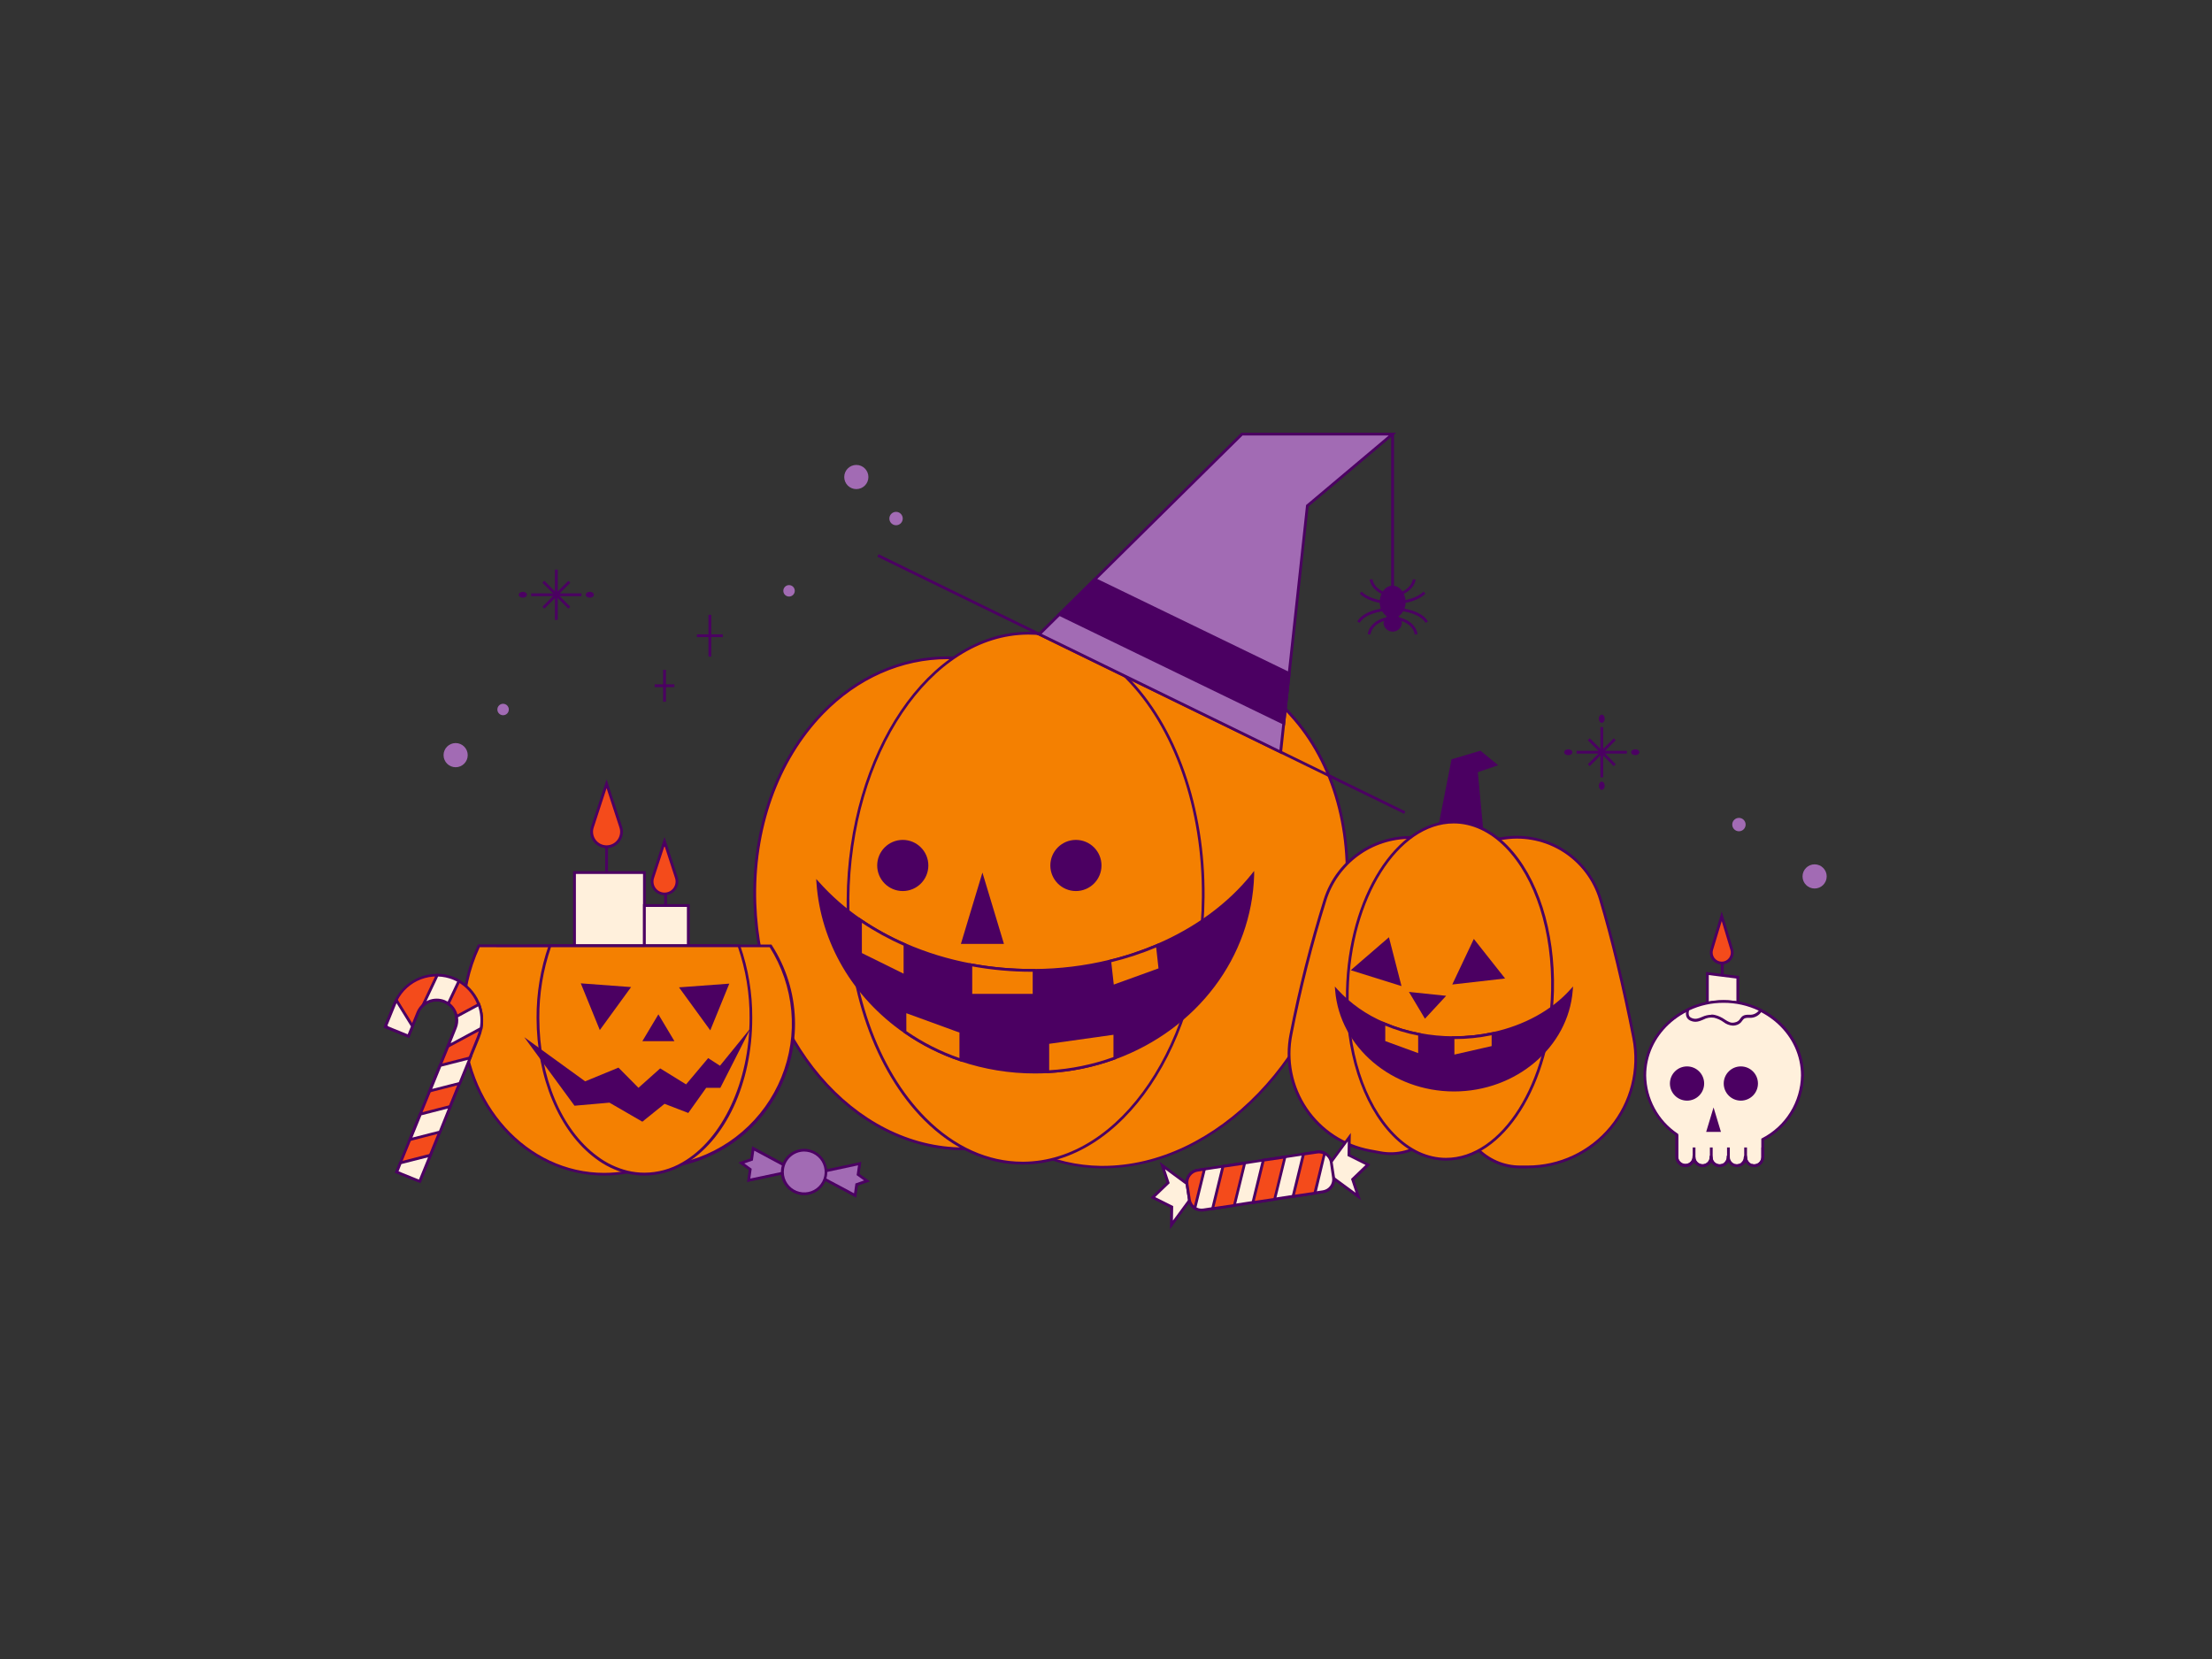 <svg width="800" height="600" viewBox="0 0 800 600" fill="none" xmlns="http://www.w3.org/2000/svg">
<rect x="0" y="0" width="800" height="600" fill="#333333" stroke="none"/>
<g clip-path="url(#clip0_20_975)">
<path d="M623.39 344.83H622.39V354.42H623.39V344.83Z" fill="#4B0062"/>
<path d="M628.54 374.12L617.58 372.75V352.08L628.54 353.45V374.12Z" fill="#FFF0DC"/>
<path d="M629 374.69L617 373.2V351.52L629 353V374.69ZM618 372.32L628 373.56V353.89L618 352.65V372.32Z" fill="#4B0062"/>
<path d="M651.9 388.92C651.9 374.19 639.14 362.26 623.4 362.26C607.66 362.26 594.9 374.2 594.9 388.92C594.939 393.167 596.013 397.34 598.029 401.078C600.045 404.816 602.942 408.005 606.47 410.37V418.47C606.47 418.876 606.55 419.278 606.705 419.652C606.86 420.027 607.088 420.368 607.375 420.655C607.662 420.942 608.003 421.17 608.378 421.325C608.752 421.48 609.154 421.56 609.56 421.56C610.38 421.56 611.165 421.234 611.745 420.655C612.324 420.075 612.65 419.29 612.65 418.47C612.65 419.29 612.976 420.075 613.555 420.655C614.135 421.234 614.92 421.56 615.74 421.56C616.56 421.56 617.346 421.234 617.925 420.655C618.504 420.075 618.83 419.29 618.83 418.47C618.83 419.29 619.156 420.075 619.735 420.655C620.315 421.234 621.1 421.56 621.92 421.56C622.74 421.56 623.525 421.234 624.105 420.655C624.684 420.075 625.01 419.29 625.01 418.47C625.01 418.876 625.09 419.278 625.245 419.652C625.401 420.027 625.628 420.368 625.915 420.655C626.202 420.942 626.543 421.17 626.917 421.325C627.292 421.48 627.694 421.56 628.1 421.56C628.506 421.56 628.908 421.48 629.282 421.325C629.657 421.17 629.998 420.942 630.285 420.655C630.572 420.368 630.799 420.027 630.955 419.652C631.11 419.278 631.19 418.876 631.19 418.47C631.19 419.29 631.516 420.075 632.095 420.655C632.675 421.234 633.461 421.56 634.28 421.56C635.1 421.56 635.885 421.234 636.465 420.655C637.044 420.075 637.37 419.29 637.37 418.47V412.07C646.12 407.48 651.9 398.84 651.9 388.92Z" fill="#FFF0DC"/>
<path d="M634.45 422.06C634.135 421.514 633.682 421.06 633.136 420.745C632.59 420.429 631.971 420.263 631.34 420.263C630.71 420.263 630.09 420.429 629.544 420.745C628.998 421.06 628.545 421.514 628.23 422.06C627.915 421.514 627.462 421.06 626.916 420.745C626.37 420.429 625.751 420.263 625.12 420.263C624.489 420.263 623.87 420.429 623.324 420.745C622.778 421.06 622.325 421.514 622.01 422.06C621.379 422.06 620.76 421.893 620.214 421.577C619.668 421.261 619.215 420.807 618.9 420.26C618.585 420.806 618.132 421.26 617.586 421.575C617.04 421.891 616.42 422.057 615.79 422.057C615.159 422.057 614.54 421.891 613.994 421.575C613.448 421.26 612.995 420.806 612.68 420.26C612.285 420.945 611.676 421.48 610.946 421.783C610.216 422.085 609.407 422.139 608.643 421.935C607.88 421.731 607.205 421.281 606.724 420.654C606.242 420.028 605.981 419.26 605.98 418.47V410.63C602.454 408.202 599.564 404.962 597.55 401.185C595.537 397.407 594.46 393.201 594.41 388.92C594.41 373.92 607.41 361.76 623.41 361.76C639.41 361.76 652.41 373.95 652.41 388.92C652.332 393.762 650.953 398.493 648.417 402.619C645.882 406.745 642.284 410.113 638 412.37V418.47C638 419.415 637.627 420.322 636.963 420.994C636.298 421.667 635.395 422.049 634.45 422.06ZM630.82 418H631.82V418.5C631.82 419.187 632.093 419.846 632.579 420.331C633.064 420.817 633.723 421.09 634.41 421.09C635.097 421.09 635.756 420.817 636.241 420.331C636.727 419.846 637 419.187 637 418.5V411.8L637.26 411.66C641.446 409.506 644.969 406.255 647.452 402.256C649.935 398.256 651.286 393.657 651.36 388.95C651.36 374.52 638.8 362.79 623.36 362.79C607.92 362.79 595.36 374.53 595.36 388.95C595.417 393.106 596.479 397.187 598.456 400.844C600.432 404.501 603.264 407.625 606.71 409.95L606.93 410.1V418.47C606.93 418.81 606.997 419.147 607.127 419.461C607.257 419.775 607.448 420.061 607.689 420.301C607.929 420.542 608.215 420.733 608.529 420.863C608.843 420.993 609.18 421.06 609.52 421.06C609.86 421.06 610.197 420.993 610.511 420.863C610.825 420.733 611.111 420.542 611.351 420.301C611.592 420.061 611.783 419.775 611.913 419.461C612.043 419.147 612.11 418.81 612.11 418.47V418H613.11V418.5C613.11 419.187 613.383 419.846 613.869 420.331C614.354 420.817 615.013 421.09 615.7 421.09C616.387 421.09 617.046 420.817 617.531 420.331C618.017 419.846 618.29 419.187 618.29 418.5V418H619.29V418.5C619.29 419.187 619.563 419.846 620.049 420.331C620.534 420.817 621.193 421.09 621.88 421.09C622.567 421.09 623.226 420.817 623.711 420.331C624.197 419.846 624.47 419.187 624.47 418.5V418H625.47V418.5C625.47 418.84 625.537 419.177 625.667 419.491C625.797 419.805 625.988 420.091 626.229 420.331C626.469 420.572 626.755 420.763 627.069 420.893C627.383 421.023 627.72 421.09 628.06 421.09C628.4 421.09 628.737 421.023 629.051 420.893C629.365 420.763 629.651 420.572 629.891 420.331C630.132 420.091 630.323 419.805 630.453 419.491C630.583 419.177 630.65 418.84 630.65 418.5L630.82 418Z" fill="#4B0062"/>
<path d="M609.58 422.06C609.107 422.061 608.639 421.969 608.202 421.79C607.764 421.61 607.367 421.346 607.031 421.013C606.696 420.679 606.43 420.283 606.248 419.847C606.066 419.411 605.971 418.943 605.97 418.47V410.37H606.97V418.47C607.011 419.133 607.303 419.755 607.787 420.21C608.271 420.665 608.911 420.919 609.575 420.919C610.239 420.919 610.879 420.665 611.363 420.21C611.847 419.755 612.139 419.133 612.18 418.47V415H613.18V418.44C613.183 418.914 613.091 419.385 612.912 419.824C612.732 420.263 612.467 420.662 612.133 420.999C611.798 421.335 611.4 421.602 610.962 421.784C610.524 421.966 610.054 422.06 609.58 422.06Z" fill="#4B0062"/>
<path d="M615.8 422.07C615.326 422.07 614.857 421.977 614.419 421.795C613.981 421.613 613.584 421.346 613.25 421.01C612.913 420.679 612.646 420.283 612.464 419.847C612.282 419.411 612.189 418.943 612.19 418.47H613.19C613.19 418.811 613.258 419.148 613.39 419.463C613.523 419.777 613.716 420.062 613.96 420.3C614.324 420.662 614.788 420.909 615.291 421.009C615.795 421.109 616.318 421.058 616.793 420.863C617.268 420.667 617.675 420.336 617.963 419.911C618.25 419.485 618.406 418.984 618.41 418.47V415H619.41V418.45C619.413 418.925 619.321 419.396 619.141 419.836C618.96 420.276 618.695 420.676 618.359 421.012C618.024 421.349 617.625 421.615 617.185 421.797C616.746 421.979 616.275 422.071 615.8 422.07Z" fill="#4B0062"/>
<path d="M622 422.07C621.047 422.07 620.133 421.692 619.458 421.019C618.783 420.346 618.403 419.433 618.4 418.48H619.4C619.4 419.171 619.674 419.833 620.163 420.322C620.651 420.811 621.314 421.085 622.005 421.085C622.696 421.085 623.358 420.811 623.847 420.322C624.336 419.833 624.61 419.171 624.61 418.48V415H625.61V418.45C625.613 418.925 625.521 419.396 625.341 419.836C625.16 420.276 624.895 420.676 624.559 421.012C624.224 421.349 623.825 421.615 623.385 421.797C622.946 421.979 622.475 422.071 622 422.07Z" fill="#4B0062"/>
<path d="M628.22 422.07C627.747 422.071 627.279 421.98 626.842 421.8C626.404 421.62 626.007 421.356 625.672 421.023C625.336 420.689 625.07 420.293 624.888 419.857C624.706 419.421 624.611 418.953 624.61 418.48H625.61C625.61 419.171 625.884 419.833 626.373 420.322C626.862 420.811 627.524 421.085 628.215 421.085C628.906 421.085 629.568 420.811 630.057 420.322C630.546 419.833 630.82 419.171 630.82 418.48V415H631.82V418.45C631.823 418.924 631.731 419.395 631.552 419.834C631.372 420.273 631.107 420.672 630.773 421.009C630.438 421.345 630.04 421.612 629.602 421.794C629.164 421.976 628.694 422.07 628.22 422.07Z" fill="#4B0062"/>
<path d="M634.43 422.07C633.957 422.071 633.489 421.98 633.052 421.8C632.614 421.62 632.217 421.356 631.881 421.023C631.546 420.689 631.28 420.293 631.098 419.857C630.916 419.421 630.821 418.953 630.82 418.48H631.82C631.82 419.172 632.095 419.836 632.584 420.326C633.074 420.815 633.738 421.09 634.43 421.09C635.122 421.09 635.786 420.815 636.276 420.326C636.765 419.836 637.04 419.172 637.04 418.48V415H638.04V418.45C638.043 418.925 637.951 419.396 637.771 419.836C637.59 420.276 637.325 420.676 636.989 421.012C636.654 421.349 636.255 421.615 635.815 421.797C635.376 421.979 634.905 422.071 634.43 422.07Z" fill="#4B0062"/>
<path d="M241.22 318.13H240.22V336.09H241.22V318.13Z" fill="#4B0062"/>
<path d="M219.88 302.71H218.88V320.67H219.88V302.71Z" fill="#4B0062"/>
<path d="M240.34 304.32L236.07 317.38C235.851 318.054 235.794 318.77 235.904 319.471C236.015 320.171 236.29 320.835 236.706 321.408C237.123 321.982 237.669 322.449 238.301 322.771C238.932 323.092 239.631 323.26 240.34 323.26C241.049 323.26 241.748 323.092 242.379 322.771C243.011 322.449 243.557 321.982 243.974 321.408C244.39 320.835 244.665 320.171 244.776 319.471C244.886 318.77 244.829 318.054 244.61 317.38L240.34 304.32Z" fill="#F44B1B"/>
<path d="M240.34 323.77C239.553 323.767 238.777 323.579 238.077 323.22C237.376 322.861 236.77 322.342 236.308 321.704C235.846 321.067 235.542 320.329 235.418 319.552C235.295 318.774 235.358 317.979 235.6 317.23L240.34 302.72L245.08 317.23C245.322 317.979 245.385 318.774 245.262 319.552C245.138 320.329 244.834 321.067 244.372 321.704C243.91 322.342 243.304 322.861 242.603 323.22C241.903 323.579 241.127 323.767 240.34 323.77ZM240.34 305.93L236.55 317.54C236.347 318.142 236.29 318.783 236.384 319.411C236.478 320.039 236.72 320.636 237.091 321.152C237.461 321.668 237.949 322.088 238.514 322.378C239.079 322.668 239.705 322.819 240.34 322.819C240.975 322.819 241.601 322.668 242.166 322.378C242.731 322.088 243.219 321.668 243.589 321.152C243.96 320.636 244.202 320.039 244.296 319.411C244.39 318.783 244.333 318.142 244.13 317.54L240.34 305.93Z" fill="#4B0062"/>
<path d="M219.38 283.44L214.25 299.15C213.985 299.961 213.915 300.823 214.047 301.665C214.179 302.508 214.509 303.308 215.009 303.998C215.51 304.689 216.167 305.252 216.926 305.639C217.686 306.027 218.527 306.23 219.38 306.23C220.233 306.23 221.074 306.027 221.834 305.639C222.593 305.252 223.25 304.689 223.751 303.998C224.251 303.308 224.581 302.508 224.713 301.665C224.845 300.823 224.775 299.961 224.51 299.15L219.38 283.44Z" fill="#F44B1B"/>
<path d="M219.38 306.73C218.448 306.73 217.53 306.51 216.7 306.086C215.869 305.663 215.151 305.05 214.604 304.295C214.057 303.541 213.696 302.668 213.551 301.748C213.406 300.827 213.481 299.886 213.77 299L219.38 281.84L225 299C225.289 299.886 225.364 300.827 225.219 301.748C225.074 302.668 224.713 303.541 224.166 304.295C223.619 305.05 222.901 305.663 222.07 306.086C221.24 306.51 220.322 306.73 219.39 306.73H219.38ZM219.38 285.05L214.72 299.31C214.481 300.045 214.419 300.827 214.54 301.591C214.661 302.355 214.961 303.079 215.416 303.705C215.87 304.33 216.466 304.839 217.155 305.191C217.844 305.542 218.607 305.725 219.38 305.725C220.153 305.725 220.916 305.542 221.605 305.191C222.294 304.839 222.89 304.33 223.344 303.705C223.799 303.079 224.099 302.355 224.22 301.591C224.341 300.827 224.279 300.045 224.04 299.31L219.38 285.05Z" fill="#4B0062"/>
<path d="M233.05 315.58H207.78V358.86H233.05V315.58Z" fill="#FFF0DC"/>
<path d="M233.56 359.37H207.28V315.08H233.55L233.56 359.37ZM208.29 358.37H232.56V316.08H208.28L208.29 358.37Z" fill="#4B0062"/>
<path d="M248.94 327.51H233.06V353.84H248.94V327.51Z" fill="#FFF0DC"/>
<path d="M249.43 354.34H232.56V327H249.44L249.43 354.34ZM233.55 353.34H248.43V328H233.56L233.55 353.34Z" fill="#4B0062"/>
<path d="M519.32 305.94L525.41 275L535.33 272.05L540.84 276.58L533.95 278.94L536.9 310.43L519.32 305.94Z" fill="#4B0062"/>
<path d="M537.46 311.09L518.73 306.31L524.97 274.61L535.43 271.5L541.84 276.76L534.48 279.28L537.46 311.09ZM519.9 305.57L536.34 309.77L533.42 278.59L539.83 276.39L535.22 272.6L525.85 275.39L519.9 305.57Z" fill="#4B0062"/>
<path d="M535.09 304.47L528.31 399C528.098 401.949 528.497 404.909 529.48 407.697C530.463 410.485 532.01 413.041 534.025 415.204C536.039 417.368 538.478 419.093 541.188 420.273C543.899 421.452 546.824 422.061 549.78 422.06H552.42C558.194 422.065 563.898 420.791 569.121 418.331C574.345 415.87 578.959 412.284 582.633 407.83C586.306 403.375 588.948 398.162 590.369 392.566C591.79 386.969 591.954 381.128 590.85 375.46C587.37 357.75 583.29 340.31 578.79 325.22C576.651 318 571.982 311.792 565.639 307.735C559.295 303.678 551.701 302.043 544.25 303.13L535.09 304.47Z" fill="#F48001"/>
<path d="M552.42 422.56H549.78C546.751 422.568 543.753 421.951 540.974 420.746C538.195 419.542 535.695 417.777 533.629 415.561C531.564 413.346 529.979 410.728 528.972 407.871C527.966 405.015 527.56 401.981 527.78 398.96L534.62 304L544.17 302.6C551.735 301.536 559.43 303.214 565.866 307.329C572.301 311.445 577.052 317.727 579.26 325.04C583.53 339.34 587.59 356.26 591.33 375.33C592.449 381.07 592.283 386.987 590.845 392.655C589.406 398.324 586.731 403.604 583.01 408.116C579.289 412.628 574.616 416.26 569.326 418.753C564.035 421.245 558.258 422.535 552.41 422.53L552.42 422.56ZM535.56 304.91L528.81 399C528.599 401.884 528.986 404.78 529.947 407.507C530.908 410.234 532.421 412.733 534.392 414.849C536.364 416.964 538.751 418.649 541.404 419.798C544.057 420.948 546.919 421.538 549.81 421.53H552.45C558.149 421.533 563.778 420.275 568.934 417.846C574.089 415.417 578.643 411.876 582.268 407.479C585.894 403.082 588.502 397.937 589.904 392.414C591.307 386.89 591.469 381.124 590.38 375.53C586.64 356.53 582.59 339.6 578.33 325.33C576.189 318.246 571.585 312.161 565.349 308.176C559.114 304.191 551.658 302.567 544.33 303.6L535.56 304.91Z" fill="#4B0062"/>
<path d="M335.68 329.57C328.57 380.1 356.5 421.51 398 422C439.5 422.49 479 382 486.1 331.47C493.2 280.94 465.32 239.58 423.77 239C382.22 238.42 342.78 279 335.68 329.57Z" fill="#F48001"/>
<path d="M398.86 422.55H398C389.408 422.451 380.938 420.496 373.171 416.82C365.404 413.144 358.523 407.833 353 401.25C337.72 383.44 331.19 357.25 335.1 329.5C342.23 278.8 381.99 238.02 423.7 238.5C432.292 238.599 440.762 240.553 448.529 244.23C456.296 247.906 463.176 253.217 468.7 259.8C483.98 277.61 490.51 303.8 486.6 331.55C479.56 382 440.29 422.55 398.86 422.55ZM422.95 239.55C382 239.55 343.18 279.76 336.16 329.65C332.29 357.15 338.73 383.02 353.83 400.65C359.252 407.127 366.01 412.357 373.64 415.981C381.27 419.606 389.593 421.539 398.04 421.65H398.85C439.8 421.65 478.62 381.44 485.64 331.55C489.51 304.05 483.07 278.18 467.97 260.55C462.548 254.073 455.79 248.843 448.16 245.219C440.53 241.594 432.207 239.661 423.76 239.55H422.95Z" fill="#4B0062"/>
<path d="M523.22 304.47V397C523.219 399.967 522.566 402.898 521.306 405.584C520.047 408.271 518.211 410.647 515.931 412.545C513.65 414.443 510.98 415.816 508.109 416.567C505.239 417.318 502.238 417.428 499.32 416.89L495.38 416.16C490.726 415.295 486.29 413.512 482.332 410.917C478.373 408.321 474.97 404.963 472.322 401.04C469.673 397.116 467.831 392.705 466.904 388.063C465.977 383.42 465.982 378.64 466.92 374C470.122 357.62 474.225 341.428 479.21 325.5C481.524 318.161 486.375 311.885 492.894 307.797C499.414 303.709 507.176 302.076 514.79 303.19L523.22 304.47Z" fill="#F48001"/>
<path d="M503 417.74C501.729 417.739 500.46 417.622 499.21 417.39L495.27 416.66C490.554 415.783 486.059 413.976 482.047 411.346C478.035 408.716 474.586 405.314 471.9 401.339C469.215 397.364 467.347 392.895 466.404 388.191C465.461 383.487 465.463 378.643 466.41 373.94C469.618 357.54 473.724 341.329 478.71 325.38C481.039 317.915 485.961 311.528 492.587 307.374C499.213 303.221 507.106 301.573 514.84 302.73L523.69 304.03V397.03C523.685 402.518 521.504 407.779 517.625 411.661C513.747 415.543 508.488 417.729 503 417.74ZM510 303.38C503.228 303.382 496.634 305.547 491.18 309.561C485.726 313.574 481.696 319.225 479.68 325.69C474.703 341.603 470.603 357.777 467.4 374.14C466.481 378.713 466.48 383.423 467.397 387.996C468.314 392.569 470.13 396.914 472.741 400.779C475.352 404.644 478.705 407.952 482.605 410.51C486.505 413.068 490.875 414.825 495.46 415.68L499.4 416.41C502.248 416.937 505.176 416.831 507.978 416.098C510.78 415.366 513.386 414.026 515.612 412.174C517.838 410.321 519.628 408.001 520.857 405.379C522.085 402.757 522.721 399.896 522.72 397V304.9L514.72 303.73C513.157 303.498 511.58 303.381 510 303.38Z" fill="#4B0062"/>
<path d="M561.46 358.28C560.69 391.95 543.46 419.28 522.98 419.28C502.5 419.28 486.51 391.98 487.27 358.28C488.03 324.58 505.27 297.28 525.75 297.28C546.23 297.28 562.22 324.61 561.46 358.28Z" fill="#F48001"/>
<path d="M523 419.75C516.06 419.75 509.35 416.64 503.6 410.75C492.6 399.49 486.31 379.86 486.8 358.26C487.57 324.37 505.06 296.8 525.8 296.8C532.74 296.8 539.45 299.91 545.2 305.8C556.2 317.06 562.49 336.69 562 358.29C561.19 392.18 543.7 419.75 523 419.75ZM525.77 297.81C505.59 297.81 488.55 324.94 487.77 358.29C487.28 379.63 493.46 398.98 504.29 410.06C509.85 415.75 516.29 418.75 522.98 418.75C543.16 418.75 560.2 391.62 560.98 358.27C561.46 336.93 555.29 317.58 544.46 306.5C538.88 300.82 532.42 297.81 525.75 297.81H525.77Z" fill="#4B0062"/>
<path d="M273 326.68C274.63 375.68 308.47 415.48 348.58 415.48C388.69 415.48 419.87 375.72 418.24 326.68C416.61 277.64 382.77 237.88 342.66 237.88C302.55 237.88 271.39 277.64 273 326.68Z" fill="#F48001"/>
<path d="M348.6 416C308.29 416 274.16 375.95 272.52 326.72C271.62 299.82 280.52 274.62 297.06 257.56C309.64 244.56 325.84 237.4 342.68 237.4C382.99 237.4 417.12 277.45 418.76 326.68C419.66 353.58 410.76 378.78 394.22 395.84C381.64 408.82 365.44 416 348.6 416ZM273.52 326.68C275.14 375.38 308.82 415 348.6 415C365.17 415 381.11 407.95 393.5 395.14C409.81 378.28 418.65 353.34 417.76 326.71C416.14 278.01 382.46 238.39 342.68 238.39C326.11 238.39 310.17 245.44 297.78 258.25C281.48 275.09 272.63 300 273.52 326.66V326.68Z" fill="#4B0062"/>
<path d="M286.94 370.2C286.948 377.039 285.607 383.812 282.993 390.132C280.38 396.452 276.545 402.194 271.71 407.03C266.874 411.865 261.132 415.7 254.812 418.313C248.492 420.927 241.719 422.268 234.88 422.26C234.37 422.26 233.88 422.26 233.36 422.26C224.147 421.991 215.171 419.282 207.349 414.408C199.526 409.535 193.138 402.672 188.836 394.521C184.534 386.37 182.473 377.223 182.864 368.015C183.255 358.807 186.083 349.867 191.06 342.11H278.7C284.087 350.488 286.948 360.24 286.94 370.2Z" fill="#F48001"/>
<path d="M234.88 422.76C234.36 422.76 233.88 422.76 233.34 422.76C224.039 422.488 214.978 419.751 207.081 414.831C199.184 409.91 192.735 402.981 188.393 394.752C184.05 386.523 181.97 377.288 182.365 367.992C182.76 358.696 185.616 349.671 190.64 341.84L190.79 341.61H279L279.15 341.84C284.267 349.781 287.149 358.954 287.491 368.395C287.834 377.835 285.625 387.194 281.096 395.484C276.568 403.775 269.889 410.692 261.76 415.506C253.632 420.32 244.357 422.854 234.91 422.84L234.88 422.76ZM191.33 342.58C186.443 350.264 183.679 359.106 183.321 368.205C182.963 377.304 185.023 386.336 189.291 394.38C193.56 402.424 199.884 409.193 207.62 413.998C215.356 418.802 224.227 421.47 233.33 421.73C237.872 421.891 242.415 421.427 246.83 420.35C254.812 418.438 262.222 414.648 268.444 409.297C274.667 403.945 279.523 397.185 282.608 389.58C285.694 381.975 286.92 373.743 286.184 365.568C285.449 357.394 282.773 349.513 278.38 342.58H191.33Z" fill="#4B0062"/>
<path d="M269.59 368.18C269.59 393.66 254.33 415.18 233.36 422.18C231.218 422.906 229.026 423.471 226.8 423.87C224.064 424.365 221.29 424.612 218.51 424.61C190.3 424.61 167.44 399.32 167.44 368.13C167.412 359.112 169.379 350.199 173.2 342.03H263.82C267.657 350.212 269.627 359.144 269.59 368.18Z" fill="#F48001"/>
<path d="M218.51 425.16C190.07 425.16 166.94 399.6 166.94 368.16C166.899 359.067 168.884 350.08 172.75 341.85L172.88 341.56H264.13L264.27 341.85C268.143 350.078 270.132 359.066 270.09 368.16C270.09 393.44 255.39 415.35 233.52 422.68C231.355 423.414 229.139 423.985 226.89 424.39C224.125 424.897 221.321 425.154 218.51 425.16ZM173.51 342.58C169.795 350.601 167.89 359.341 167.93 368.18C167.93 399.05 190.62 424.18 218.5 424.18C221.25 424.182 223.994 423.938 226.7 423.45C228.902 423.055 231.071 422.497 233.19 421.78C254.66 414.58 269.08 393.05 269.08 368.2C269.121 359.36 267.212 350.619 263.49 342.6L173.51 342.58Z" fill="#4B0062"/>
<path d="M271.56 368.18C271.56 392.18 261.37 412.65 246.99 420.84C242.76 423.317 237.952 424.634 233.05 424.66C230.945 424.662 228.847 424.413 226.8 423.92C222.782 422.925 219.009 421.121 215.71 418.62C203.16 409.32 194.55 390.22 194.55 368.18C194.505 359.296 195.976 350.469 198.9 342.08H267.21C270.134 350.469 271.605 359.296 271.56 368.18Z" fill="#F48001"/>
<path d="M233.05 425.16C230.905 425.162 228.766 424.911 226.68 424.41C222.598 423.389 218.767 421.549 215.42 419C202.24 409.24 194.06 389.75 194.06 368.16C194.005 359.217 195.487 350.331 198.44 341.89L198.56 341.56H267.56L267.68 341.89C270.633 350.331 272.115 359.217 272.06 368.16C272.06 391.83 262.32 412.67 247.24 421.25C242.937 423.781 238.042 425.13 233.05 425.16ZM199.25 342.58C196.416 350.815 194.996 359.471 195.05 368.18C195.05 389.47 203.05 408.64 216.05 418.18C219.295 420.639 223.007 422.412 226.96 423.39C228.967 423.875 231.025 424.12 233.09 424.12C237.904 424.097 242.626 422.803 246.78 420.37C261.32 412.08 271.1 391.1 271.1 368.14C271.154 359.431 269.734 350.775 266.9 342.54L199.25 342.58Z" fill="#4B0062"/>
<path d="M306.7 325.3C306.27 378.22 334.7 420.92 370.16 420.66C405.62 420.4 434.75 377.3 435.16 324.38C435.57 271.46 407.16 228.76 371.7 229.02C336.24 229.28 307.13 272.37 306.7 325.3Z" fill="#F48001"/>
<path d="M369.85 421.16C357.03 421.16 344.72 415.61 334.21 405.09C316.41 387.27 305.94 357.44 306.21 325.29C306.64 272.18 336.03 228.77 371.73 228.51H372C384.82 228.51 397.13 234.06 407.64 244.58C425.44 262.4 435.91 292.23 435.64 324.38C435.21 377.49 405.82 420.9 370.12 421.16H369.85ZM306.7 325.29H307.2C306.94 357.18 317.3 386.74 334.92 404.38C345.23 414.7 357.31 420.15 369.85 420.15H370.16C405.31 419.9 434.26 376.93 434.68 324.37C434.94 292.48 424.58 262.92 406.96 245.28C396.65 235 384.58 229.51 372 229.51H371.69C336.54 229.76 307.59 272.73 307.17 325.29H306.7Z" fill="#4B0062"/>
<path d="M453 316.48C452.11 346.59 431.71 372.17 403.16 382.65C395.372 385.519 387.198 387.204 378.91 387.65C377.39 387.74 375.85 387.78 374.31 387.78C365.188 387.795 356.125 386.319 347.48 383.41C340.293 380.992 333.486 377.568 327.26 373.24C309.35 360.8 297.32 341.41 295.76 319.37C300.326 324.477 305.501 329.004 311.17 332.85C316.242 336.304 321.629 339.271 327.26 341.71C334.898 345.032 342.89 347.474 351.08 348.99C358.368 350.344 365.767 351.013 373.18 350.99H374C383.205 350.955 392.374 349.841 401.32 347.67C407.207 346.251 412.965 344.338 418.53 341.95C432.63 335.89 444.54 327.09 453 316.48Z" fill="#4B0062"/>
<path d="M374.35 388.23C365.17 388.247 356.05 386.761 347.35 383.83C340.117 381.399 333.266 377.955 327 373.6C308.37 360.66 296.81 340.89 295.29 319.36L295.19 317.89L296.19 318.99C300.73 324.066 305.875 328.566 311.51 332.39C316.554 335.823 321.911 338.773 327.51 341.2C335.113 344.506 343.068 346.939 351.22 348.45C358.475 349.799 365.84 350.468 373.22 350.45C373.47 350.45 373.72 350.45 373.97 350.45C383.142 350.415 392.277 349.304 401.19 347.14C407.05 345.728 412.78 343.824 418.32 341.45C432.32 335.45 444.19 326.71 452.65 316.15L453.58 314.98V316.47C452.71 346.08 433.01 372.23 403.41 383.1C395.572 385.976 387.347 387.661 379.01 388.1C377.52 388.18 376 388.23 374.35 388.23ZM296.42 320.75C298.33 341.41 309.63 360.31 327.59 372.75C333.775 377.053 340.539 380.457 347.68 382.86C356.274 385.752 365.283 387.218 374.35 387.2C375.93 387.2 377.47 387.2 378.92 387.07C387.146 386.65 395.262 385.001 403 382.18C431.72 371.64 451 346.54 452.45 317.95C443.96 328.12 432.32 336.55 418.69 342.39C413.098 344.788 407.314 346.712 401.4 348.14C392.428 350.316 383.232 351.433 374 351.47H373.23C365.787 351.494 358.358 350.825 351.04 349.47C342.812 347.948 334.784 345.495 327.11 342.16C321.452 339.705 316.038 336.722 310.94 333.25C305.645 329.643 300.774 325.45 296.42 320.75Z" fill="#4B0062"/>
<path d="M389.12 322.26C394.229 322.26 398.37 318.119 398.37 313.01C398.37 307.901 394.229 303.76 389.12 303.76C384.011 303.76 379.87 307.901 379.87 313.01C379.87 318.119 384.011 322.26 389.12 322.26Z" fill="#4B0062"/>
<path d="M326.5 322.26C331.609 322.26 335.75 318.119 335.75 313.01C335.75 307.901 331.609 303.76 326.5 303.76C321.391 303.76 317.25 307.901 317.25 313.01C317.25 318.119 321.391 322.26 326.5 322.26Z" fill="#4B0062"/>
<path d="M317.756 200.442L317.318 201.34L507.821 294.337L508.259 293.439L317.756 200.442Z" fill="#4B0062"/>
<path d="M503.65 156.99L472.87 182.9L466.26 243.62L464.31 261.58L463.18 271.99L375.88 229.38L383.11 222.24L395.96 209.55L449.18 156.99H503.65Z" fill="#A26BB4"/>
<path d="M463.6 272.75L375 229.52L448.95 156.52H504.95L473.28 183.18L463.6 272.75ZM376.73 229.24L462.73 271.24L472.36 182.66L502.25 157.5H449.38L376.73 229.24Z" fill="#4B0062"/>
<path d="M466.26 243.62L464.31 261.58L383.11 222.24L395.96 209.55L466.26 243.62Z" fill="#4B0062"/>
<path d="M464.73 262.34L382.25 222.34L395.85 208.9L466.79 243.28L464.73 262.34ZM384 222.1L463.92 260.82L465.76 243.92L396.09 210.16L384 222.1Z" fill="#4B0062"/>
<path d="M504.15 156.99H503.15V225.37H504.15V156.99Z" fill="#4B0062"/>
<path d="M505.76 222.93C506.591 222.339 507.261 221.551 507.712 220.636C508.162 219.721 508.378 218.709 508.34 217.69C508.34 214.45 506.24 211.82 503.65 211.82C501.06 211.82 499 214.46 499 217.7C498.962 218.719 499.178 219.731 499.628 220.646C500.079 221.56 500.749 222.349 501.58 222.94C501.205 223.226 500.901 223.593 500.689 224.014C500.478 224.435 500.365 224.899 500.36 225.37C500.425 226.206 500.803 226.987 501.418 227.556C502.034 228.126 502.841 228.442 503.68 228.442C504.519 228.442 505.326 228.126 505.942 227.556C506.557 226.987 506.935 226.206 507 225.37C506.994 224.896 506.879 224.429 506.664 224.006C506.449 223.583 506.14 223.215 505.76 222.93Z" fill="#4B0062"/>
<path d="M503.65 215.63C499.52 215.63 495.95 213.05 495.36 209.63L496.36 209.46C496.87 212.41 500.02 214.63 503.67 214.63C507.32 214.63 510.47 212.41 510.99 209.46L511.99 209.63C511.36 213.05 507.79 215.63 503.65 215.63Z" fill="#4B0062"/>
<path d="M511.66 229.48C511.25 226.48 507.73 224.07 503.66 224.07C499.59 224.07 496.05 226.44 495.66 229.48L494.66 229.35C495.14 225.77 499.01 223.08 503.66 223.08C508.31 223.08 512.19 225.78 512.66 229.35L511.66 229.48Z" fill="#4B0062"/>
<path d="M491.76 225.26L490.89 224.77C492.56 221.77 497.69 219.77 503.66 219.77C509.63 219.77 514.77 221.77 516.43 224.77L515.56 225.26C514.1 222.62 509.21 220.78 503.67 220.78C498.13 220.78 493.23 222.62 491.76 225.26Z" fill="#4B0062"/>
<path d="M503.65 218.48C498.57 218.48 494.01 217.01 491.76 214.66L492.48 213.97C494.48 216.11 498.9 217.49 503.65 217.49C508.4 217.49 512.78 216.11 514.82 213.97L515.54 214.66C513.29 217 508.73 218.48 503.65 218.48Z" fill="#4B0062"/>
<path d="M610.14 398.06C613.559 398.06 616.33 395.289 616.33 391.87C616.33 388.451 613.559 385.68 610.14 385.68C606.721 385.68 603.95 388.451 603.95 391.87C603.95 395.289 606.721 398.06 610.14 398.06Z" fill="#4B0062"/>
<path d="M629.6 398.06C633.019 398.06 635.79 395.289 635.79 391.87C635.79 388.451 633.019 385.68 629.6 385.68C626.181 385.68 623.41 388.451 623.41 391.87C623.41 395.289 626.181 398.06 629.6 398.06Z" fill="#4B0062"/>
<path d="M636.82 365.41C636.397 366.121 635.786 366.7 635.053 367.084C634.32 367.467 633.495 367.639 632.67 367.58C629.06 367.42 630.59 369.58 627.67 370.31C624.75 371.04 623.58 368.31 620.05 367.58C616.52 366.85 614.76 370.07 611.63 368.7C610.23 368.09 610.05 366.76 610.51 365.17C614.636 363.214 619.152 362.219 623.718 362.261C628.283 362.302 632.78 363.379 636.87 365.41H636.82Z" fill="#FFF0DC"/>
<path d="M626.66 370.93C625.438 370.843 624.271 370.39 623.31 369.63C622.287 368.89 621.129 368.36 619.9 368.07C618.566 367.863 617.201 368.106 616.02 368.76C614.64 369.35 613.22 369.96 611.38 369.15C610.33 368.69 609.23 367.6 609.98 365.02L610.04 364.81L610.24 364.71C614.342 362.723 618.842 361.697 623.4 361.71C628.128 361.734 632.784 362.861 637 365L637.48 365.24L637.2 365.7C636.734 366.491 636.057 367.135 635.244 367.561C634.431 367.987 633.515 368.177 632.6 368.11C630.91 368.05 630.6 368.49 630.14 369.11C629.876 369.55 629.522 369.93 629.102 370.225C628.682 370.519 628.204 370.722 627.7 370.82C627.359 370.897 627.01 370.934 626.66 370.93ZM618.96 366.93C619.343 366.931 619.725 366.972 620.1 367.05C621.45 367.364 622.724 367.942 623.85 368.75C625.07 369.53 626.03 370.15 627.5 369.75C627.887 369.68 628.253 369.527 628.575 369.3C628.896 369.074 629.164 368.781 629.36 368.44C629.98 367.54 630.59 366.9 632.69 367C633.332 367.044 633.976 366.933 634.566 366.675C635.157 366.418 635.676 366.021 636.08 365.52C632.118 363.641 627.785 362.671 623.4 362.68C619.073 362.657 614.796 363.6 610.88 365.44C610.4 367.31 611.16 367.89 611.78 368.16C613.22 368.79 614.34 368.31 615.63 367.76C616.687 367.272 617.836 367.013 619 367L618.96 366.93Z" fill="#4B0062"/>
<path d="M355.31 315.58L347.52 341.38H363.09L355.31 315.58Z" fill="#4B0062"/>
<path d="M238.12 366.85L232.32 376.55H243.92L238.12 366.85Z" fill="#4B0062"/>
<path d="M515.35 368.43L523.02 360.15L509.56 358.74L515.35 368.43Z" fill="#4B0062"/>
<path d="M502.33 338.97L488.52 350.89L506.87 356.63L502.33 338.97Z" fill="#4B0062"/>
<path d="M263.76 355.75L245.57 357.09L256.88 372.64L263.76 355.75Z" fill="#4B0062"/>
<path d="M210.05 355.64L228.24 356.99L216.93 372.54L210.05 355.64Z" fill="#4B0062"/>
<path d="M533.03 339.57L544.34 353.88L525.23 356.06L533.03 339.57Z" fill="#4B0062"/>
<path d="M619.73 400.52L617.06 409.36H622.4L619.73 400.52Z" fill="#4B0062"/>
<path d="M622.69 331.4L619.06 343.4C618.888 343.967 618.851 344.566 618.953 345.149C619.054 345.732 619.291 346.284 619.644 346.759C619.997 347.234 620.456 347.621 620.985 347.886C621.514 348.152 622.098 348.29 622.69 348.29C623.282 348.29 623.866 348.152 624.395 347.886C624.924 347.621 625.383 347.234 625.736 346.759C626.089 346.284 626.326 345.732 626.427 345.149C626.529 344.566 626.492 343.967 626.32 343.4L622.69 331.4Z" fill="#F44B1B"/>
<path d="M622.69 348.81C622.02 348.81 621.36 348.654 620.761 348.354C620.163 348.053 619.643 347.617 619.244 347.079C618.844 346.542 618.576 345.918 618.461 345.258C618.346 344.599 618.386 343.921 618.58 343.28L622.69 329.66L626.8 343.28C626.994 343.921 627.034 344.599 626.919 345.258C626.804 345.918 626.536 346.542 626.136 347.079C625.737 347.617 625.217 348.053 624.619 348.354C624.02 348.654 623.36 348.81 622.69 348.81ZM622.69 333.12L619.54 343.56C619.392 344.051 619.361 344.571 619.449 345.076C619.538 345.582 619.743 346.06 620.049 346.472C620.355 346.884 620.753 347.218 621.212 347.449C621.671 347.679 622.177 347.8 622.69 347.8C623.203 347.8 623.709 347.679 624.168 347.449C624.626 347.218 625.025 346.884 625.331 346.472C625.637 346.06 625.842 345.582 625.931 345.076C626.019 344.571 625.988 344.051 625.84 343.56L622.69 333.12Z" fill="#4B0062"/>
<path d="M579.8 262.95H578.8V281.14H579.8V262.95Z" fill="#4B0062"/>
<path d="M588.39 271.55H570.2V272.55H588.39V271.55Z" fill="#4B0062"/>
<path d="M574.961 267.01L574.254 267.717L583.637 277.1L584.344 276.393L574.961 267.01Z" fill="#4B0062"/>
<path d="M583.63 267.01L574.247 276.393L574.954 277.1L584.337 267.717L583.63 267.01Z" fill="#4B0062"/>
<path d="M579.3 261.42C579.885 261.42 580.36 260.757 580.36 259.94C580.36 259.123 579.885 258.46 579.3 258.46C578.715 258.46 578.24 259.123 578.24 259.94C578.24 260.757 578.715 261.42 579.3 261.42Z" fill="#4B0062"/>
<path d="M579.3 285.64C579.885 285.64 580.36 284.977 580.36 284.16C580.36 283.343 579.885 282.68 579.3 282.68C578.715 282.68 578.24 283.343 578.24 284.16C578.24 284.977 578.715 285.64 579.3 285.64Z" fill="#4B0062"/>
<path d="M591.41 273.11C592.227 273.11 592.89 272.635 592.89 272.05C592.89 271.465 592.227 270.99 591.41 270.99C590.593 270.99 589.93 271.465 589.93 272.05C589.93 272.635 590.593 273.11 591.41 273.11Z" fill="#4B0062"/>
<path d="M567.18 273.11C567.997 273.11 568.66 272.635 568.66 272.05C568.66 271.465 567.997 270.99 567.18 270.99C566.363 270.99 565.7 271.465 565.7 272.05C565.7 272.635 566.363 273.11 567.18 273.11Z" fill="#4B0062"/>
<path d="M201.71 206H200.71V224.19H201.71V206Z" fill="#4B0062"/>
<path d="M210.3 214.6H192.11V215.6H210.3V214.6Z" fill="#4B0062"/>
<path d="M196.874 210.043L196.167 210.75L205.55 220.133L206.257 219.426L196.874 210.043Z" fill="#4B0062"/>
<path d="M205.557 210.053L196.174 219.436L196.881 220.143L206.264 210.76L205.557 210.053Z" fill="#4B0062"/>
<path d="M213.32 216.16C214.137 216.16 214.8 215.685 214.8 215.1C214.8 214.515 214.137 214.04 213.32 214.04C212.503 214.04 211.84 214.515 211.84 215.1C211.84 215.685 212.503 216.16 213.32 216.16Z" fill="#4B0062"/>
<path d="M189.09 216.16C189.907 216.16 190.57 215.685 190.57 215.1C190.57 214.515 189.907 214.04 189.09 214.04C188.273 214.04 187.61 214.515 187.61 215.1C187.61 215.685 188.273 216.16 189.09 216.16Z" fill="#4B0062"/>
<path d="M257.23 222.37H256.23V237.47H257.23V222.37Z" fill="#4B0062"/>
<path d="M261.4 229.42H252.05V230.42H261.4V229.42Z" fill="#4B0062"/>
<path d="M240.84 242.24H239.84V253.78H240.84V242.24Z" fill="#4B0062"/>
<path d="M243.91 247.5H236.77V248.5H243.91V247.5Z" fill="#4B0062"/>
<path d="M309.7 176.89C312.113 176.89 314.07 174.934 314.07 172.52C314.07 170.107 312.113 168.15 309.7 168.15C307.287 168.15 305.33 170.107 305.33 172.52C305.33 174.934 307.287 176.89 309.7 176.89Z" fill="#A26BB4"/>
<path d="M656.28 321.34C658.694 321.34 660.65 319.383 660.65 316.97C660.65 314.557 658.694 312.6 656.28 312.6C653.867 312.6 651.91 314.557 651.91 316.97C651.91 319.383 653.867 321.34 656.28 321.34Z" fill="#A26BB4"/>
<path d="M164.79 277.48C167.203 277.48 169.16 275.523 169.16 273.11C169.16 270.697 167.203 268.74 164.79 268.74C162.376 268.74 160.42 270.697 160.42 273.11C160.42 275.523 162.376 277.48 164.79 277.48Z" fill="#A26BB4"/>
<path d="M324.07 189.96C325.407 189.96 326.49 188.877 326.49 187.54C326.49 186.203 325.407 185.12 324.07 185.12C322.733 185.12 321.65 186.203 321.65 187.54C321.65 188.877 322.733 189.96 324.07 189.96Z" fill="#A26BB4"/>
<path d="M628.91 300.64C630.247 300.64 631.33 299.557 631.33 298.22C631.33 296.883 630.247 295.8 628.91 295.8C627.573 295.8 626.49 296.883 626.49 298.22C626.49 299.557 627.573 300.64 628.91 300.64Z" fill="#A26BB4"/>
<path d="M285.37 215.75C286.513 215.75 287.44 214.823 287.44 213.68C287.44 212.537 286.513 211.61 285.37 211.61C284.227 211.61 283.3 212.537 283.3 213.68C283.3 214.823 284.227 215.75 285.37 215.75Z" fill="#A26BB4"/>
<path d="M181.95 258.67C183.093 258.67 184.02 257.743 184.02 256.6C184.02 255.457 183.093 254.53 181.95 254.53C180.807 254.53 179.88 255.457 179.88 256.6C179.88 257.743 180.807 258.67 181.95 258.67Z" fill="#A26BB4"/>
<path d="M189.6 375.11L211.63 391.08L223.68 386.12L230.91 393.42L238.77 386.4L248.13 392.18L256.12 382.68L260.39 385.44L271.56 371.7L260.53 393.42H255.41L248.93 402.52L240.34 399.21L232.32 405.68L220.42 398.79L207.78 399.9L189.6 375.11Z" fill="#4B0062"/>
<path d="M313.56 427.11L310.35 424.8L310.91 420.85L294.33 424.36L309.27 432.37L309.83 428.42L313.56 427.11Z" fill="#A26BB4"/>
<path d="M309.66 433.15L292.89 424.15L311.51 420.21L310.89 424.57L314.64 427.26L310.29 428.8L309.66 433.15ZM295.77 424.57L308.87 431.57L309.37 428.03L312.49 426.93L309.81 425L310.32 421.46L295.77 424.57Z" fill="#4B0062"/>
<path d="M271.86 419.3L268.13 420.62L271.34 422.93L270.78 426.88L287.36 423.37L272.42 415.35L271.86 419.3Z" fill="#A26BB4"/>
<path d="M270.18 427.51L270.8 423.15L267.05 420.46L271.4 418.92L272.02 414.56L288.79 423.56L270.18 427.51ZM269.18 420.77L271.86 422.7L271.35 426.24L285.89 423.16L272.79 416.16L272.29 419.7L269.18 420.77Z" fill="#4B0062"/>
<path d="M298.632 424.939C299.247 420.625 296.249 416.629 291.935 416.014C287.621 415.398 283.625 418.396 283.01 422.71C282.394 427.024 285.392 431.02 289.706 431.636C294.02 432.251 298.016 429.253 298.632 424.939Z" fill="#A26BB4"/>
<path d="M290.85 432.25C290.452 432.251 290.054 432.225 289.66 432.17C287.51 431.871 285.56 430.749 284.221 429.04C282.881 427.332 282.257 425.17 282.48 423.011C282.702 420.851 283.754 418.862 285.414 417.463C287.074 416.064 289.212 415.363 291.378 415.509C293.544 415.655 295.569 416.635 297.026 418.244C298.484 419.853 299.26 421.964 299.191 424.134C299.123 426.304 298.215 428.362 296.659 429.876C295.103 431.39 293.021 432.241 290.85 432.25ZM290.85 416.47C289.073 416.474 287.357 417.118 286.016 418.284C284.676 419.45 283.8 421.061 283.55 422.82C283.343 424.267 283.57 425.743 284.202 427.061C284.834 428.379 285.842 429.48 287.1 430.225C288.358 430.969 289.808 431.324 291.268 431.245C292.727 431.165 294.13 430.655 295.3 429.778C296.469 428.901 297.352 427.697 297.837 426.318C298.322 424.939 298.387 423.447 298.024 422.031C297.661 420.615 296.887 419.339 295.799 418.363C294.71 417.388 293.357 416.757 291.91 416.55C291.552 416.497 291.191 416.471 290.83 416.47H290.85Z" fill="#4B0062"/>
<path d="M422.46 427.74L416.92 433.06L423.79 436.5L423.66 443.01L432.76 430.65L420.39 421.56L422.46 427.74Z" fill="#FFF0DC"/>
<path d="M423.13 444.58L423.28 436.81L416.06 433.2L421.88 427.6L419.42 420.22L433.42 430.54L423.13 444.58ZM417.78 432.94L424.3 436.2L424.2 441.45L432.06 430.76L421.37 422.9L423.03 427.9L417.78 432.94Z" fill="#4B0062"/>
<path d="M494.72 421.22L487.85 417.78L487.98 411.27L478.88 423.63L491.25 432.72L489.18 426.54L494.72 421.22Z" fill="#FFF0DC"/>
<path d="M492.22 434.06L478.22 423.74L488.54 409.74L488.39 417.52L495.61 421.13L489.79 426.73L492.22 434.06ZM479.59 423.52L490.28 431.38L488.62 426.38L493.87 421.33L487.35 418.07L487.45 412.81L479.59 423.52Z" fill="#4B0062"/>
<path d="M481.49 420.42L482.33 425.91C482.421 426.495 482.395 427.091 482.255 427.666C482.114 428.241 481.862 428.782 481.511 429.259C481.161 429.735 480.72 430.138 480.213 430.444C479.707 430.75 479.145 430.952 478.56 431.04L435.29 437.63C434.11 437.808 432.908 437.511 431.946 436.805C430.985 436.098 430.342 435.039 430.16 433.86L429.32 428.37C429.229 427.785 429.255 427.189 429.395 426.614C429.536 426.039 429.788 425.498 430.139 425.021C430.489 424.545 430.93 424.142 431.437 423.836C431.943 423.53 432.505 423.328 433.09 423.24L476.36 416.65C477.54 416.472 478.742 416.769 479.704 417.475C480.665 418.182 481.308 419.241 481.49 420.42Z" fill="#FFF0DC"/>
<path d="M434.6 438.18C433.404 438.179 432.249 437.75 431.343 436.97C430.436 436.191 429.839 435.112 429.66 433.93L428.83 428.44C428.731 427.791 428.76 427.128 428.917 426.49C429.074 425.852 429.355 425.251 429.744 424.722C430.133 424.192 430.622 423.745 431.185 423.405C431.747 423.065 432.37 422.839 433.02 422.74L476.29 416.15C477.338 415.983 478.412 416.162 479.35 416.66C480.047 417.024 480.648 417.546 481.105 418.186C481.562 418.825 481.862 419.563 481.98 420.34L482.82 425.83C482.919 426.479 482.89 427.142 482.733 427.78C482.576 428.418 482.295 429.019 481.906 429.548C481.517 430.078 481.027 430.525 480.465 430.865C479.903 431.205 479.28 431.431 478.63 431.53L435.36 438.12C435.109 438.159 434.854 438.179 434.6 438.18ZM477 417.1C476.797 417.085 476.593 417.085 476.39 417.1L433.12 423.69C432.601 423.769 432.102 423.95 431.652 424.222C431.203 424.494 430.811 424.852 430.5 425.276C430.189 425.699 429.965 426.18 429.839 426.69C429.714 427.201 429.69 427.731 429.77 428.25L430.6 433.74C430.679 434.259 430.86 434.758 431.132 435.208C431.404 435.657 431.762 436.049 432.186 436.36C432.609 436.671 433.09 436.895 433.6 437.021C434.111 437.146 434.641 437.17 435.16 437.09L478.43 430.5C478.949 430.421 479.448 430.24 479.898 429.968C480.347 429.696 480.739 429.338 481.05 428.914C481.361 428.491 481.585 428.01 481.711 427.5C481.836 426.989 481.86 426.459 481.78 425.94L481 420.5C480.904 419.879 480.663 419.289 480.296 418.778C479.93 418.267 479.448 417.85 478.89 417.56C478.309 417.249 477.659 417.091 477 417.1Z" fill="#4B0062"/>
<path d="M435.59 422.86L432.13 436.93C431.597 436.588 431.142 436.137 430.797 435.606C430.453 435.075 430.225 434.476 430.13 433.85L429.29 428.36C429.199 427.775 429.225 427.179 429.365 426.604C429.506 426.029 429.758 425.488 430.109 425.011C430.459 424.535 430.9 424.132 431.407 423.826C431.913 423.52 432.475 423.318 433.06 423.23L435.59 422.86Z" fill="#F44B1B"/>
<path d="M432.45 437.73L431.86 437.35C431.274 436.966 430.776 436.463 430.397 435.874C430.018 435.285 429.767 434.622 429.66 433.93L428.83 428.44C428.731 427.791 428.76 427.128 428.917 426.49C429.074 425.852 429.355 425.251 429.744 424.722C430.133 424.192 430.622 423.745 431.185 423.405C431.747 423.065 432.37 422.839 433.02 422.74L436.26 422.25L432.45 437.73ZM434.93 423.46L433.17 423.73C432.651 423.809 432.152 423.99 431.702 424.262C431.253 424.534 430.861 424.892 430.55 425.316C430.239 425.739 430.015 426.22 429.889 426.73C429.764 427.241 429.74 427.771 429.82 428.29L430.65 433.78C430.782 434.649 431.197 435.45 431.83 436.06L434.93 423.46Z" fill="#4B0062"/>
<path d="M450.17 420.64L446.41 435.93L438.55 437.13L442.31 421.83L450.17 420.64Z" fill="#F44B1B"/>
<path d="M437.89 437.73L441.89 421.39L450.82 420.03L446.82 436.37L437.89 437.73ZM442.72 422.28L439.22 436.52L446.01 435.52L449.51 421.28L442.72 422.28Z" fill="#4B0062"/>
<path d="M464.75 418.42L460.99 433.71L453.13 434.9L456.9 419.61L464.75 418.42Z" fill="#F44B1B"/>
<path d="M452.47 435.51L456.47 419.17L465.39 417.81L461.39 434.15L452.47 435.51ZM457.31 420.05L453.8 434.3L460.59 433.3L464.09 419.06L457.31 420.05Z" fill="#4B0062"/>
<path d="M479.11 417.11L475.57 431.49L467.71 432.69L471.48 417.4L476.35 416.66C477.294 416.508 478.263 416.666 479.11 417.11Z" fill="#F44B1B"/>
<path d="M467 433.29L471 416.95L476.2 416.16C477.248 415.993 478.322 416.172 479.26 416.67L479.6 416.85L476 431.93L467 433.29ZM471.84 417.84L468.33 432.08L475.12 431.08L478.48 417.43C477.819 417.158 477.096 417.071 476.39 417.18L471.84 417.84Z" fill="#4B0062"/>
<path d="M568.36 358.21C566.71 378.36 548.36 394.21 525.88 394.21C503.4 394.21 485.06 378.33 483.4 358.21C488.165 363.39 493.991 367.483 500.48 370.21C504.62 371.996 508.947 373.315 513.38 374.14C517.382 374.905 521.446 375.297 525.52 375.31H525.88C530.627 375.31 535.36 374.804 540 373.8C551.69 371.27 561.68 365.66 568.36 358.21Z" fill="#4B0062"/>
<path d="M525.88 394.74C503.47 394.74 484.59 378.74 482.88 358.26L482.76 356.78L483.76 357.89C488.485 363 494.252 367.038 500.67 369.73C504.775 371.502 509.065 372.81 513.46 373.63C517.416 374.384 521.433 374.773 525.46 374.79H525.82C530.526 374.794 535.219 374.298 539.82 373.31C551.23 370.84 561.21 365.36 567.92 357.87L568.92 356.76L568.8 358.24C567.19 378.71 548.31 394.74 525.88 394.74ZM484.05 359.65C486.46 378.88 504.52 393.74 525.88 393.74C547.24 393.74 565.31 378.88 567.71 359.64C560.89 366.72 551.15 371.9 540.1 374.28C535.427 375.284 530.66 375.787 525.88 375.78H525.52C521.416 375.765 517.322 375.37 513.29 374.6C508.821 373.755 504.461 372.413 500.29 370.6C494.215 368.048 488.701 364.327 484.06 359.65H484.05Z" fill="#4B0062"/>
<path d="M513.38 374.12V381.59L500.48 376.87V370.19C504.62 371.976 508.947 373.294 513.38 374.12Z" fill="#F48001"/>
<path d="M513.88 382.3L500 377.22V369.43L500.7 369.73C504.805 371.502 509.095 372.811 513.49 373.63L513.9 373.71L513.88 382.3ZM501 376.52L512.9 380.87V374.53C508.822 373.741 504.834 372.538 501 370.94V376.52Z" fill="#4B0062"/>
<path d="M540 373.8V378.74L525.52 382V375.25H525.88C530.625 375.27 535.358 374.784 540 373.8Z" fill="#F48001"/>
<path d="M525 382.66V374.78H525.86C530.566 374.784 535.259 374.288 539.86 373.3L540.47 373.17V379.17L525 382.66ZM526 375.78V381.4L539.47 378.33V374.41C535.038 375.321 530.525 375.783 526 375.79V375.78Z" fill="#4B0062"/>
<path d="M327.3 341.66V352.95L311.21 345V332.8C316.282 336.254 321.669 339.221 327.3 341.66Z" fill="#F48001"/>
<path d="M327.8 353.75L310.71 345.32V331.85L311.49 332.38C316.534 335.817 321.891 338.77 327.49 341.2L327.79 341.33L327.8 353.75ZM311.71 344.69L326.8 352.14V342C321.539 339.696 316.489 336.936 311.71 333.75V344.69Z" fill="#4B0062"/>
<path d="M374 351V360H351.12V349C358.408 350.354 365.807 351.023 373.22 351H374Z" fill="#F48001"/>
<path d="M374.49 360.45H350.62V348.33L351.21 348.44C358.465 349.789 365.83 350.458 373.21 350.44C373.46 350.44 373.71 350.44 373.96 350.44H374.48L374.49 360.45ZM351.62 359.45H373.49V351.45H373.22C365.976 351.457 358.747 350.808 351.62 349.51V359.45Z" fill="#4B0062"/>
<path d="M419.48 350.57L402.33 356.77L401.33 347.65C407.217 346.231 412.975 344.318 418.54 341.93L419.48 350.57Z" fill="#F48001"/>
<path d="M401.91 357.45L400.77 347.26L401.2 347.16C407.06 345.748 412.79 343.845 418.33 341.47L418.95 341.2L420.03 350.9L401.91 357.45ZM401.91 348.03L402.81 356.08L418.99 350.23L418.15 342.65C412.87 344.86 407.423 346.649 401.86 348L401.91 348.03Z" fill="#4B0062"/>
<path d="M347.52 373.09V383.36C340.333 380.942 333.526 377.518 327.3 373.19V365.77L347.52 373.09Z" fill="#F48001"/>
<path d="M348 384.05L347.34 383.83C340.111 381.398 333.262 377.954 327 373.6L326.79 373.45V365.06L348 372.74V384.05ZM327.8 372.92C333.73 377.021 340.189 380.297 347 382.66V373.44L327.78 366.44L327.8 372.92Z" fill="#4B0062"/>
<path d="M403.2 373.66V382.66C395.412 385.529 387.238 387.214 378.95 387.66V377.08L403.2 373.66Z" fill="#F48001"/>
<path d="M378.45 388.12V376.64L403.7 373.08V383L403.37 383.12C395.532 385.996 387.307 387.681 378.97 388.12H378.45ZM379.45 377.51V387.07C387.389 386.607 395.22 385.001 402.7 382.3V374.24L379.45 377.51Z" fill="#4B0062"/>
<path d="M174 371.93C173.796 373.032 173.481 374.111 173.06 375.15L170.06 382.57L166.31 391.79L162.89 400.17L159.14 409.39L155.73 417.76L151.92 427L151.82 427.25L151.47 427.11L143.47 423.86L144.82 420.54L148.23 412.16L151.98 402.95L155.39 394.57L159.14 385.35L162 378.4L164.71 371.75C165.251 370.447 165.391 369.012 165.11 367.63C164.761 365.748 163.682 364.081 162.11 362.99C161.672 362.679 161.199 362.42 160.7 362.22C159.407 361.689 157.989 361.542 156.615 361.796C155.241 362.049 153.968 362.693 152.95 363.65C152.169 364.366 151.558 365.248 151.16 366.23L149.16 371.16L147.71 374.72L140 371.59L139.35 371.33L139.54 370.85L142.81 362.85C142.96 362.47 143.13 362.1 143.31 361.74C144.683 359 146.801 356.702 149.421 355.11C152.04 353.518 155.055 352.697 158.12 352.74C160.158 352.763 162.173 353.17 164.06 353.94C164.712 354.206 165.347 354.513 165.96 354.86C168.899 356.54 171.246 359.088 172.679 362.155C174.111 365.223 174.559 368.658 173.96 371.99L174 371.93Z" fill="#F44B1B"/>
<path d="M152.1 427.89L151.28 427.56L142.84 424.12L164.23 371.56C164.732 370.349 164.861 369.015 164.6 367.73C164.275 365.976 163.273 364.421 161.81 363.4C161.4 363.108 160.957 362.866 160.49 362.68C159.665 362.334 158.779 362.156 157.885 362.156C156.991 362.156 156.105 362.334 155.28 362.68C153.619 363.389 152.301 364.721 151.61 366.39L147.97 375.39L138.71 371.63L139.08 370.69L142.35 362.69C142.5 362.3 142.68 361.92 142.87 361.55C144.657 357.946 147.681 355.106 151.39 353.55C153.518 352.639 155.815 352.19 158.13 352.23C160.233 352.252 162.313 352.673 164.26 353.47C167.832 354.935 170.793 357.581 172.649 360.966C174.506 364.351 175.145 368.271 174.46 372.07C174.24 373.208 173.905 374.32 173.46 375.39L152.1 427.89ZM144.1 423.57L151.5 426.57L172.5 374.94C172.907 373.933 173.212 372.888 173.41 371.82C173.993 368.59 173.561 365.258 172.173 362.284C170.785 359.31 168.51 356.838 165.66 355.21C165.066 354.875 164.452 354.577 163.82 354.32C160.125 352.818 155.998 352.768 152.268 354.179C148.537 355.59 145.477 358.359 143.7 361.93C143.53 362.28 143.36 362.64 143.22 363L140 371L147.42 374L150.68 366C151.472 364.086 152.984 362.56 154.89 361.75C155.84 361.351 156.86 361.146 157.89 361.146C158.92 361.146 159.94 361.351 160.89 361.75C161.424 361.966 161.931 362.244 162.4 362.58C164.086 363.758 165.236 365.556 165.6 367.58C165.898 369.057 165.749 370.589 165.17 371.98L144.1 423.57Z" fill="#4B0062"/>
<path d="M143.49 423.85L151.47 427.1L151.92 426.99V426.98L155.68 417.77L144.84 420.53L143.49 423.85Z" fill="#FFF0DC"/>
<path d="M151.43 427.62L142.84 424.12L144.47 420.12L156.47 417.05L152.37 427.05V427.35L151.43 427.62ZM144.14 423.62L151.51 426.62L154.8 418.55L145.17 421L144.14 423.62Z" fill="#4B0062"/>
<path d="M148.25 412.15L159.09 409.39L162.84 400.17L152 402.94L148.25 412.15Z" fill="#FFF0DC"/>
<path d="M147.42 412.88L151.64 402.52L163.64 399.44L159.42 409.81L147.42 412.88ZM152.42 403.36L149.14 411.42L158.77 408.97L162 400.9L152.42 403.36Z" fill="#4B0062"/>
<path d="M155.41 394.56L166.26 391.79L170.01 382.57L159.16 385.34L155.41 394.56Z" fill="#FFF0DC"/>
<path d="M154.58 395.29L158.8 384.92L170.85 381.84L166.63 392.21L154.58 395.29ZM159.58 385.76L156.3 393.83L165.94 391.37L169.22 383.3L159.58 385.76Z" fill="#4B0062"/>
<path d="M173.18 363.26L165.09 367.63C165.371 369.012 165.231 370.447 164.69 371.75L162 378.4L174 371.93C174.517 369.019 174.234 366.022 173.18 363.26Z" fill="#FFF0DC"/>
<path d="M161 379.5L164.24 371.56C164.742 370.349 164.871 369.015 164.61 367.73L164.54 367.37L173.46 362.55L173.66 363.09C174.735 365.941 175.015 369.032 174.47 372.03V372.27L161 379.5ZM165.65 367.9C165.852 369.253 165.682 370.636 165.16 371.9L163 377.29L173.55 371.6C173.976 369.045 173.766 366.425 172.94 363.97L165.65 367.9Z" fill="#4B0062"/>
<path d="M160.68 362.22C161.179 362.42 161.652 362.679 162.09 362.99L166 354.8C165.387 354.453 164.752 354.146 164.1 353.88C162.213 353.11 160.198 352.703 158.16 352.68L152.97 363.68C153.988 362.723 155.261 362.079 156.635 361.826C158.009 361.572 159.427 361.719 160.72 362.25L160.68 362.22Z" fill="#FFF0DC"/>
<path d="M151.33 365.86L157.8 352.18H158.12C160.227 352.201 162.31 352.622 164.26 353.42C164.947 353.693 165.615 354.01 166.26 354.37L166.66 354.6L162.32 363.75L161.83 363.4C161.423 363.112 160.983 362.874 160.52 362.69C159.695 362.344 158.809 362.166 157.915 362.166C157.021 362.166 156.135 362.344 155.31 362.69C154.571 363 153.893 363.44 153.31 363.99L151.33 365.86ZM157.91 361.17C158.938 361.164 159.958 361.361 160.91 361.75C161.255 361.893 161.589 362.06 161.91 362.25L165.34 355C164.88 354.76 164.4 354.53 163.9 354.33C162.167 353.621 160.321 353.228 158.45 353.17L154.23 362.1C154.45 361.98 154.67 361.87 154.91 361.78C155.863 361.379 156.886 361.171 157.92 361.17H157.91Z" fill="#4B0062"/>
<path d="M149.14 371.16L143.31 361.73C143.13 362.09 142.96 362.46 142.81 362.84L139.54 370.84L140 371.58L147.69 374.71L149.14 371.16Z" fill="#FFF0DC"/>
<path d="M148 375.37L139.7 371.99L139.02 370.89L142.39 362.64C142.54 362.25 142.72 361.87 142.91 361.5L143.31 360.7L149.75 371.11L148 375.37ZM140.37 371.19L147.45 374.07L148.62 371.21L143.41 362.79L143.31 363.03L140.14 370.81L140.37 371.19Z" fill="#4B0062"/>
</g>
<defs>
<clipPath id="clip0_20_975">
<rect width="800" height="600" fill="white"/>
</clipPath>
</defs>
</svg>

